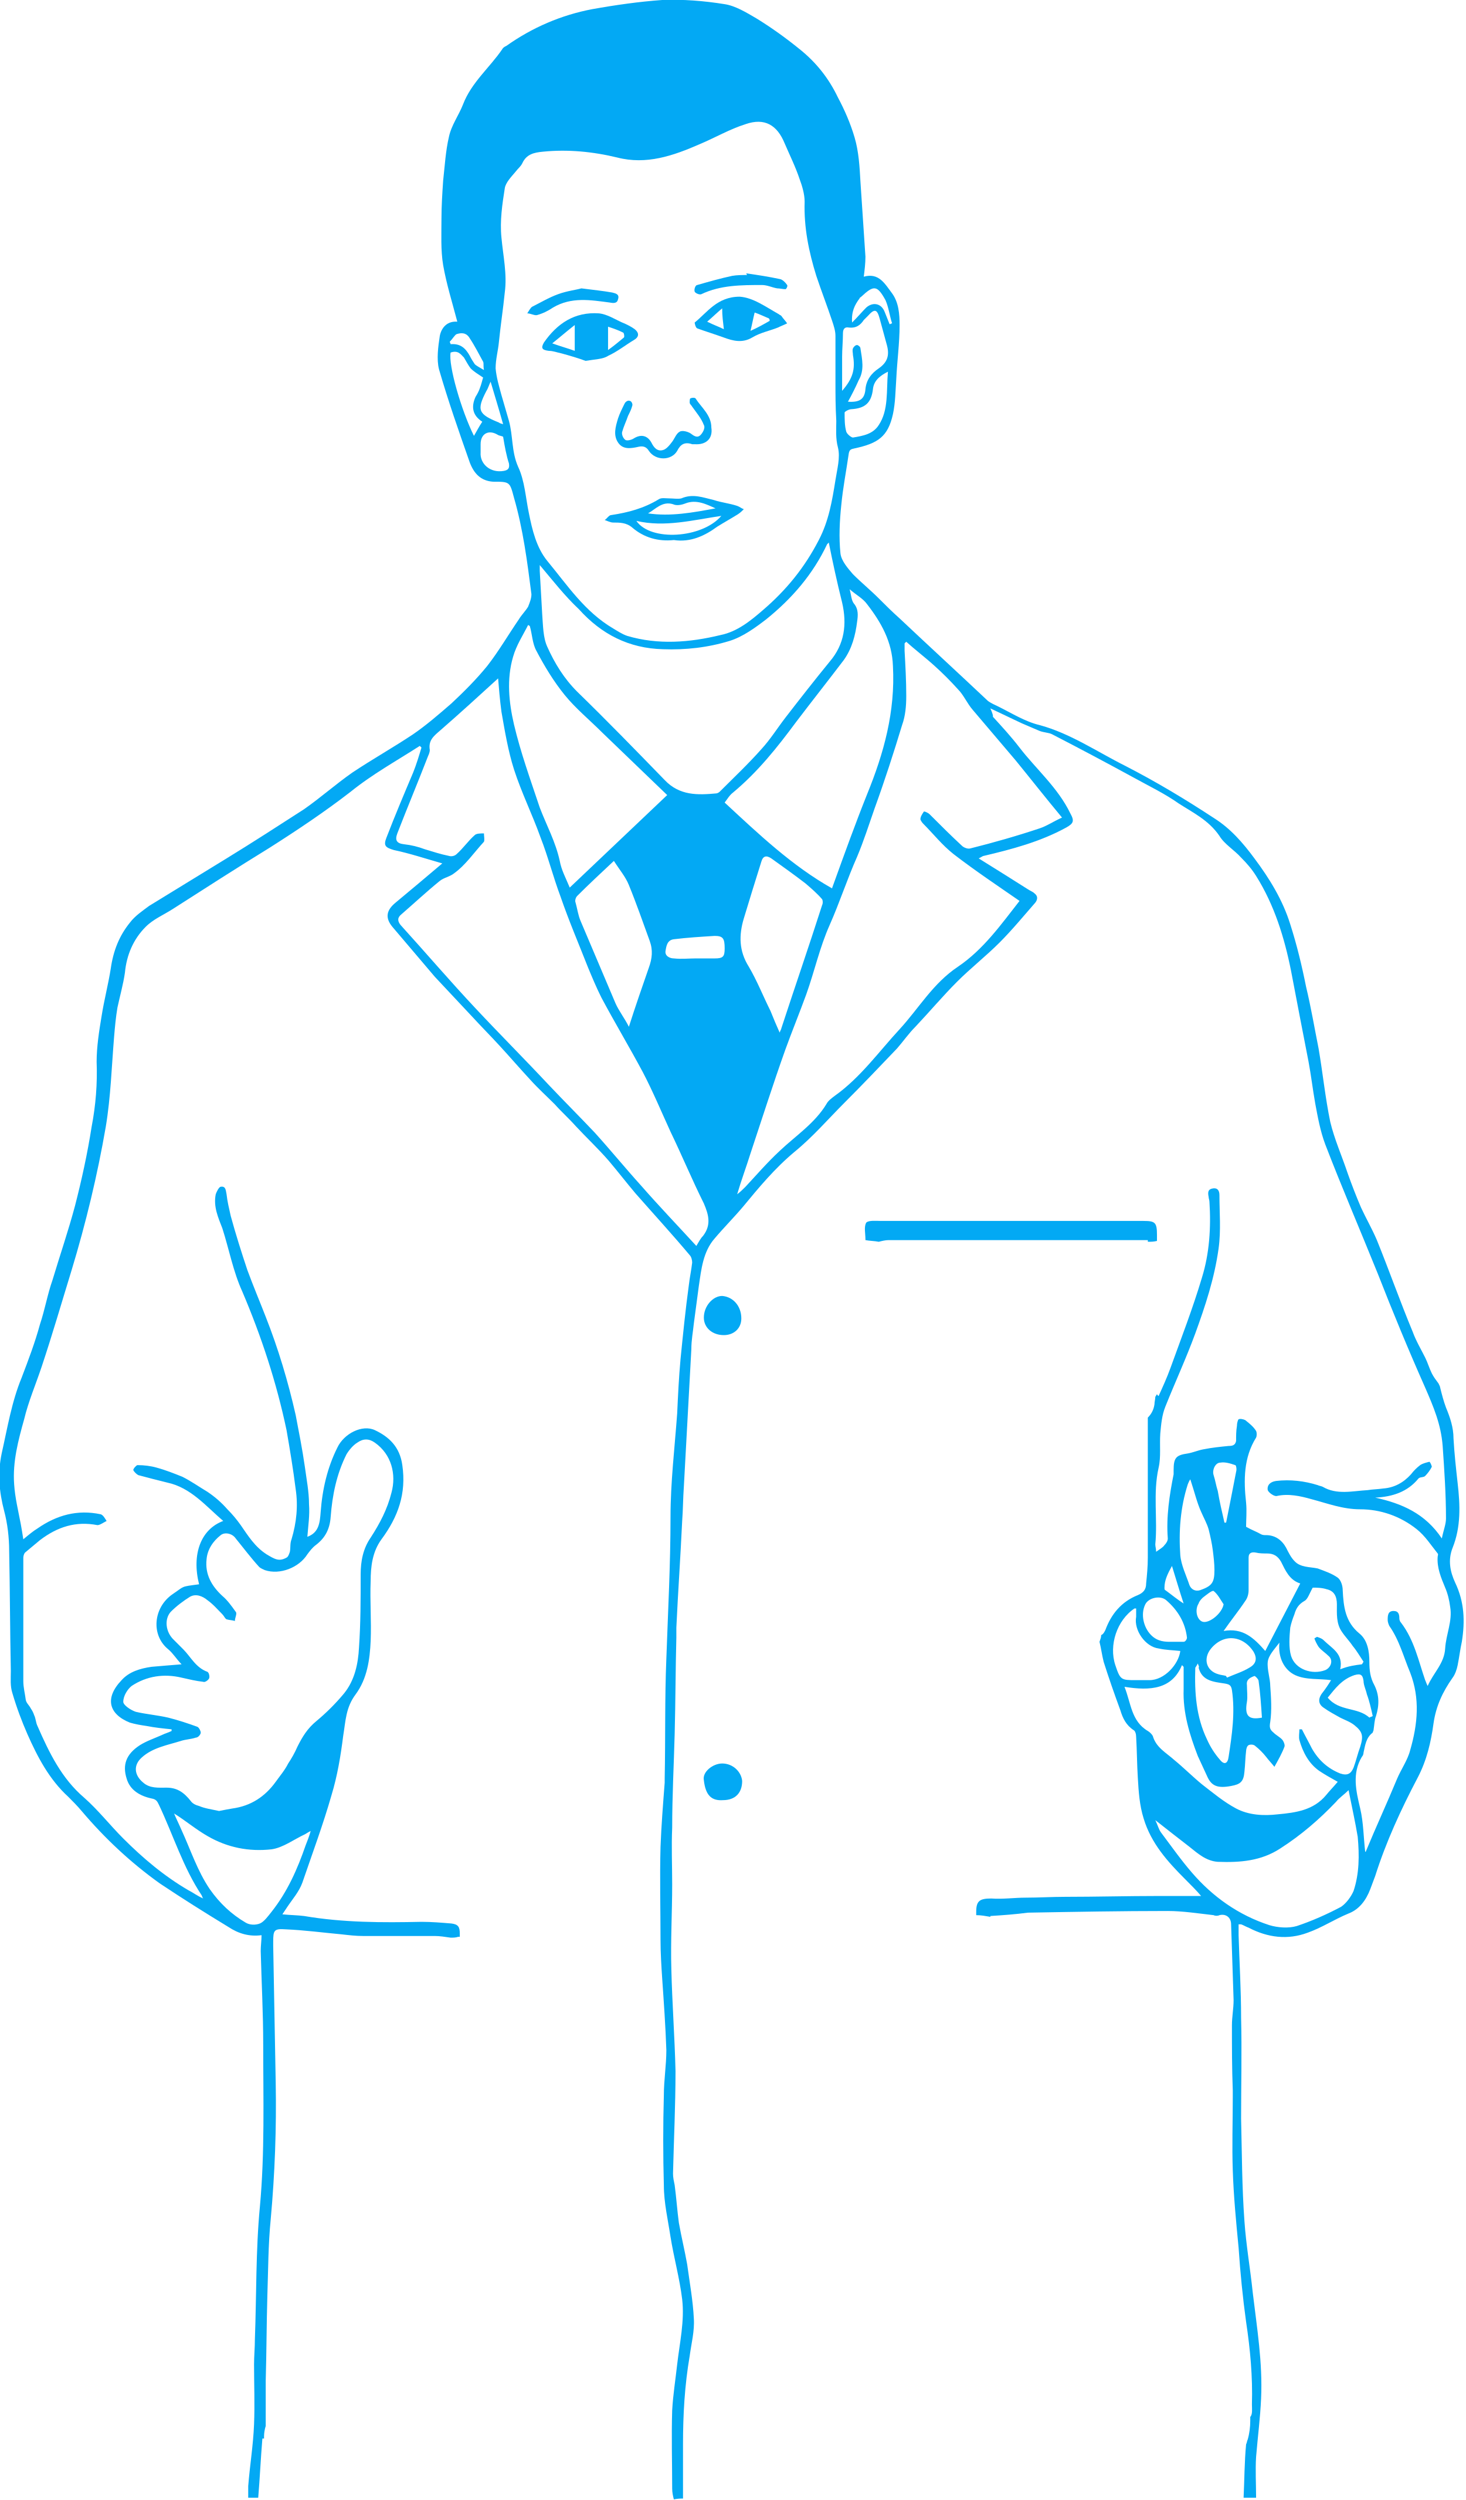 <?xml version="1.0" encoding="utf-8"?>
<!-- Generator: Adobe Illustrator 19.2.1, SVG Export Plug-In . SVG Version: 6.00 Build 0)  -->
<svg version="1.1" id="Layer_1" xmlns="http://www.w3.org/2000/svg" xmlns:xlink="http://www.w3.org/1999/xlink" x="0px" y="0px"
	 viewBox="0 0 176 300" style="enable-background:new 0 0 176 300;" xml:space="preserve">
<style type="text/css">
	.st0{fill:#03A9F4;}
</style>
<g id="pharm-john">
	<path class="st0" d="M137.3,146.5h-31.5c-0.6,0-1.5-0.1-1.8,0.2c-0.3,0.5-0.1,1.3-0.1,2v0.1c0.5,0.1,1.1,0.1,1.6,0.2v0
		c0.4-0.1,0.8-0.2,1.2-0.2h31.1v0.2c0.4,0,0.7,0,1.1-0.1v-0.7C138.9,146.7,138.7,146.5,137.3,146.5z"/>
	<path class="st0" d="M174.7,189.9c-0.6-1.3-0.9-2.7-0.3-4.2c1-2.5,0.9-5.1,0.6-7.7c-0.2-1.8-0.4-3.6-0.5-5.4c0-1.3-0.4-2.5-0.9-3.7
		c-0.3-0.8-0.5-1.6-0.7-2.4c0-0.1-0.1-0.3-0.2-0.5c-0.3-0.4-0.6-0.8-0.8-1.2c-0.3-0.6-0.5-1.3-0.8-1.9c-0.5-1-1.1-2-1.5-3.1
		c-1.5-3.6-2.8-7.3-4.3-11c-0.6-1.4-1.3-2.6-1.9-3.9c-0.6-1.4-1.1-2.7-1.6-4.1c-0.7-2.1-1.6-4.1-2.1-6.2c-0.6-2.9-0.9-5.9-1.4-8.8
		c-0.5-2.5-0.9-4.9-1.5-7.4c-0.5-2.5-1.1-5-1.9-7.5c-0.9-2.9-2.5-5.5-4.3-7.9c-1.4-1.9-2.9-3.6-4.8-4.8c-3.5-2.3-7-4.4-10.7-6.3
		c-3.4-1.7-6.6-3.9-10.3-4.9c-1.7-0.4-3.3-1.4-4.9-2.2c-0.4-0.2-0.9-0.4-1.3-0.7c-3.5-3.3-7.1-6.6-10.6-9.9
		c-0.9-0.8-1.7-1.6-2.5-2.4c-1-1-2.1-1.9-3.1-2.9c-0.6-0.7-1.4-1.6-1.5-2.5c-0.2-1.9-0.1-3.9,0.1-5.8c0.2-2.1,0.6-4.1,0.9-6.2
		c0.1-0.5,0.3-0.5,0.7-0.6c2.8-0.6,4-1.4,4.6-4.1c0.3-1.4,0.3-2.8,0.4-4.2c0.1-2.2,0.4-4.3,0.4-6.5c0-1.3-0.1-2.7-0.9-3.8
		c-0.9-1.2-1.6-2.5-3.4-2c0.1-0.8,0.2-1.6,0.2-2.4l-0.6-9c-0.1-1.8-0.2-3.6-0.7-5.3s-1.2-3.3-2-4.8C99.5,9.4,98,7.5,96,5.9
		c-1.6-1.3-3.4-2.6-5.2-3.7c-1.2-0.7-2.5-1.5-3.8-1.7c-2.5-0.4-5-0.6-7.5-0.5c-2.8,0.2-5.6,0.6-8.4,1.1c-3.7,0.7-7.2,2.2-10.3,4.4
		c-0.2,0.1-0.4,0.2-0.5,0.4c-1.5,2.2-3.7,4-4.7,6.6c-0.5,1.3-1.4,2.5-1.7,3.9c-0.4,1.7-0.5,3.5-0.7,5.3c-0.1,1.5-0.2,3-0.2,4.5
		c0,1.9-0.1,3.8,0.2,5.6c0.4,2.3,1.1,4.5,1.7,6.8c-1.2-0.1-1.9,0.7-2.1,1.7c-0.2,1.3-0.4,2.8-0.1,4c1.1,3.8,2.4,7.5,3.7,11.2
		c0.5,1.3,1.3,2.2,2.8,2.3c2,0,2,0,2.5,1.9c1.1,3.8,1.6,7.7,2.1,11.6c0,0.5-0.2,1-0.4,1.5c-0.3,0.5-0.8,1-1.1,1.5
		c-1.3,1.9-2.4,3.8-3.8,5.6c-1.3,1.6-2.8,3.1-4.3,4.5c-1.5,1.3-3,2.6-4.6,3.7c-2.4,1.6-4.9,3-7.3,4.6c-2,1.4-3.8,3-5.8,4.4
		c-3.1,2-6.2,4-9.3,5.9c-3.1,1.9-6.2,3.8-9.3,5.7c-0.8,0.6-1.7,1.2-2.3,2c-1.3,1.6-2,3.4-2.3,5.5c-0.3,1.9-0.8,3.8-1.1,5.7
		c-0.3,1.8-0.6,3.7-0.6,5.5c0.1,2.6-0.1,5.2-0.6,7.8c-0.5,3.2-1.2,6.4-2,9.5c-0.8,3-1.8,5.9-2.7,8.9c-0.6,1.7-0.9,3.5-1.5,5.3
		c-0.6,2.2-1.4,4.3-2.2,6.4c-1.2,2.9-1.7,6-2.4,9.1c-0.5,2.4-0.3,4.6,0.3,6.9c0.4,1.5,0.6,3.2,0.6,4.8c0.1,4.8,0.1,9.6,0.2,14.4
		c0,0.9-0.1,1.8,0.2,2.7c0.5,1.7,1.1,3.3,1.8,4.9c1.2,2.7,2.6,5.4,4.9,7.5c0.5,0.5,1.1,1.1,1.6,1.7c2.8,3.3,5.9,6.2,9.4,8.7
		c2.7,1.8,5.4,3.5,8.2,5.2c1.2,0.8,2.5,1.2,4,1c0,0.6-0.1,1.3-0.1,1.9c0.1,3.8,0.3,7.5,0.3,11.2c0,6.5,0.2,13-0.4,19.5
		c-0.5,5.2-0.4,10.6-0.6,15.9c0,1-0.1,2-0.1,3c0,2.4,0.1,4.8,0,7.2c-0.1,2.5-0.5,4.9-0.7,7.4v1.4H31c0.2-2.4,0.3-4.7,0.5-7.1
		c0.1,0,0.1,0,0.2,0v-0.3c0-0.4,0.1-0.9,0.2-1.2v-5.4c0.1-3.4,0.1-6.9,0.2-10.3c0.1-3,0.1-6.1,0.4-9.1c0.5-5.5,0.7-10.9,0.6-16.4
		c-0.1-5.5-0.2-10.9-0.3-16.4V233c0-1.4,0.1-1.6,1.5-1.5c2.3,0.1,4.5,0.4,6.7,0.6c0.9,0.1,1.7,0.2,2.6,0.2h8.6
		c0.6,0,1.2,0.1,1.9,0.2c0,0,0,0,0,0c0.3,0,0.6,0,0.9-0.1c0.1,0,0.1,0,0.2,0V232c0-0.8-0.2-1.1-1-1.2c-1.2-0.1-2.4-0.2-3.6-0.2
		c-4.7,0.1-9.4,0.1-14.1-0.7c-0.8-0.1-1.6-0.1-2.6-0.2c0.2-0.3,0.4-0.6,0.6-0.9c0.6-0.9,1.4-1.8,1.8-2.9c1.2-3.5,2.5-7,3.5-10.5
		c0.7-2.3,1.1-4.7,1.4-7.1c0.3-1.8,0.3-3.4,1.5-5c1.4-1.9,1.7-4.2,1.8-6.4c0.1-2.4-0.1-4.8,0-7.2c0-1.7,0.2-3.5,1.3-5
		c2-2.7,3-5.5,2.5-8.9c-0.3-2.2-1.6-3.4-3.3-4.2c-1.5-0.7-3.7,0.4-4.5,2.1c-1.2,2.4-1.8,5-2,7.7c-0.1,1.3-0.2,2.5-1.6,3
		c0.1-1.3,0.3-2.6,0.2-3.9c0-1.5-0.3-3-0.5-4.5c-0.3-2.1-0.7-4.1-1.1-6.2c-0.9-4-2.1-8-3.6-11.8c-0.7-1.8-1.5-3.7-2.2-5.6
		c-0.7-2.1-1.4-4.3-2-6.5c-0.2-0.9-0.4-1.7-0.5-2.6c-0.1-0.5-0.1-1-0.7-0.9c-0.2,0-0.5,0.6-0.6,0.9c-0.3,1.5,0.3,2.8,0.8,4.1
		c0.8,2.5,1.3,5.2,2.4,7.6c2.3,5.4,4.1,10.9,5.3,16.6c0.4,2.3,0.8,4.7,1.1,7.1c0.3,2,0.1,4-0.5,6c-0.2,0.5-0.1,1-0.2,1.5
		c-0.1,0.3-0.2,0.6-0.4,0.7c-0.9,0.5-1.4,0.2-2.4-0.4c-1.4-0.9-2.2-2.2-3.1-3.5c-0.5-0.7-1-1.3-1.6-1.9c-0.7-0.8-1.5-1.5-2.4-2.1
		c-1-0.6-2-1.3-3-1.8c-1-0.4-2-0.8-3.1-1.1c-0.7-0.2-1.5-0.3-2.3-0.3c-0.1,0-0.5,0.4-0.5,0.6c0.1,0.2,0.4,0.5,0.6,0.6
		c1.1,0.3,2.3,0.6,3.5,0.9c2.8,0.6,4.6,2.8,6.7,4.6c-2.7,1-3.8,4-2.9,7.6c-2.3,0.3-1.7,0.2-3.2,1.2c-2.3,1.6-2.6,4.9-0.5,6.6
		c0.6,0.5,1,1.2,1.6,1.8c-1.3,0.1-2.4,0.2-3.6,0.3c-1.4,0.2-2.7,0.6-3.6,1.6c-2.1,2.2-1.5,4.1,1,5.1c0.7,0.2,1.3,0.3,2,0.4
		c1,0.2,2,0.3,3,0.4c0,0,0,0.1,0,0.2c-0.4,0.2-0.8,0.3-1.2,0.5c-0.9,0.4-1.8,0.7-2.6,1.2c-1.7,1.1-2.1,2.4-1.6,4
		c0.4,1.4,1.6,2.1,3,2.4c0.6,0.1,0.7,0.4,0.9,0.8c1.7,3.6,2.9,7.5,5.1,10.8c0.1,0.2,0.1,0.3,0.2,0.4c-0.7-0.3-1.2-0.7-1.8-1
		c-2.9-1.7-5.4-3.8-7.8-6.2c-1.6-1.6-3-3.4-4.7-4.9c-2.7-2.3-4.2-5.4-5.6-8.6c-0.2-0.4-0.2-0.9-0.4-1.3c-0.1-0.3-0.2-0.5-0.4-0.8
		c-0.2-0.4-0.5-0.6-0.6-1c-0.1-0.8-0.3-1.5-0.3-2.3v-14.8c0-0.2,0.1-0.5,0.2-0.6c0.6-0.5,1.2-1,1.8-1.5c2.1-1.6,4.3-2.3,6.9-1.8
		c0.3,0,0.7-0.3,1.1-0.5c-0.2-0.3-0.4-0.7-0.7-0.8c-2.8-0.6-5.3,0.1-7.6,1.7c-0.5,0.3-1.1,0.8-1.7,1.3c-0.1-0.7-0.2-1.2-0.3-1.8
		c-0.3-1.6-0.7-3.2-0.8-4.8c-0.2-2.7,0.5-5.3,1.2-7.8c0.5-2.1,1.4-4.2,2.1-6.3c1.3-3.9,2.4-7.7,3.6-11.6c1.7-5.6,3.1-11.4,4.1-17.2
		c0.6-3.6,0.7-7.2,1-10.8c0.1-1.2,0.2-2.3,0.4-3.5c0.3-1.4,0.7-2.8,0.9-4.2c0.2-2.1,1-4,2.5-5.5c0.9-0.9,2.1-1.4,3.2-2.1
		c3.9-2.5,7.8-5,11.7-7.4c3.3-2.1,6.6-4.3,9.7-6.7c2.6-2.1,5.5-3.7,8.3-5.5c0.1,0.1,0.1,0.1,0.2,0.2c-0.3,1-0.6,2-1,3
		c-1.1,2.6-2.2,5.2-3.2,7.8c-0.4,1-0.1,1.2,0.9,1.5c1.9,0.4,3.7,1,5.8,1.6c-2,1.7-3.8,3.2-5.6,4.7c-1.1,0.9-1.3,1.8-0.4,2.9
		c1.7,2,3.4,4,5.1,6c1.5,1.6,3,3.2,4.5,4.8c1.1,1.2,2.2,2.3,3.3,3.5c1.2,1.3,2.4,2.7,3.7,4.1c0.9,1,1.9,1.9,2.9,2.9
		c0.8,0.9,1.7,1.7,2.5,2.6c1.3,1.4,2.7,2.7,4,4.2c1.1,1.3,2.1,2.6,3.2,3.9c2.2,2.5,4.4,4.9,6.5,7.4c0.2,0.2,0.3,0.6,0.3,0.9
		c-0.1,0.9-0.3,1.8-0.4,2.7c-0.4,2.9-0.7,5.9-1,8.9c-0.2,2.2-0.3,4.3-0.4,6.5c-0.3,4.1-0.8,8.3-0.8,12.4c0,5.7-0.3,11.3-0.5,17
		c-0.2,4.8-0.1,9.6-0.2,14.4v0.5c-0.2,2.6-0.4,5.1-0.5,7.7c-0.1,3.7,0,7.5,0,11.2c0,1.5,0.1,3.1,0.2,4.6c0.2,2.9,0.4,5.7,0.5,8.6
		c0,1.8-0.3,3.6-0.3,5.4c-0.1,3.6-0.1,7.2,0,10.8c0,2.1,0.5,4.2,0.8,6.2c0.4,2.5,1.1,5,1.4,7.5c0.3,2.6-0.3,5.2-0.6,7.8
		c-0.2,1.8-0.5,3.7-0.6,5.5c-0.1,3.1,0,6.3,0,9.4c0,0.5,0.1,0.9,0.2,1.3c0.5-0.1,0.8-0.1,1.1-0.1v-6.5c0-3.6,0.2-7.1,0.8-10.6
		c0.2-1.5,0.6-3,0.5-4.5c-0.1-2.1-0.5-4.3-0.8-6.5c-0.3-1.7-0.7-3.3-1-5c-0.2-1.5-0.3-3-0.5-4.5c-0.1-0.5-0.2-0.9-0.2-1.4
		c0.1-4.1,0.3-8.2,0.3-12.3c-0.1-4.1-0.4-8.1-0.5-12.2c-0.1-3.4,0.1-6.8,0.1-10.2c0-2.3-0.1-4.5,0-6.8c0-3.8,0.2-7.5,0.3-11.3
		c0.1-3.8,0.1-7.7,0.2-11.5v-1.2c0.2-4.3,0.5-8.5,0.7-12.8c0.1-1.3,0.1-2.7,0.2-4.1c0.3-5.5,0.6-11,0.9-16.5c0-1.1,0.2-2.1,0.3-3.1
		l0.6-4.5c0.3-2,0.5-4.1,1.9-5.7c1.1-1.3,2.3-2.5,3.4-3.8c1.9-2.3,3.8-4.6,6.2-6.6c2.2-1.8,4-3.9,6-5.9c2.1-2.1,4.2-4.3,6.3-6.5
		c0.7-0.8,1.4-1.8,2.2-2.6c1.7-1.8,3.3-3.7,5-5.4c1.6-1.6,3.5-3.1,5.1-4.7c1.5-1.5,2.9-3.2,4.3-4.8c0.3-0.4,0.3-0.8-0.1-1.1
		c-0.2-0.2-0.5-0.3-0.8-0.5c-1.9-1.2-3.8-2.4-5.9-3.7c0.4-0.2,0.5-0.3,0.6-0.3c3.4-0.8,6.8-1.7,9.9-3.4c0.9-0.5,1-0.8,0.5-1.7
		c-1.5-3.1-4.1-5.3-6.1-7.9c-1-1.3-2.1-2.5-3.2-3.7c0,0,0.1-0.1-0.3-1c1.3,0.6,2.5,1.2,3.8,1.8c0.7,0.3,1.4,0.6,2.1,0.9
		c0.5,0.2,1.1,0.2,1.5,0.4c3.3,1.7,6.5,3.4,9.8,5.2c1.8,1,3.7,1.9,5.4,3.1c1.7,1.1,3.6,2,4.9,3.9c0.6,1,1.8,1.7,2.6,2.6
		c0.7,0.7,1.3,1.4,1.8,2.2c2.2,3.5,3.4,7.4,4.2,11.4c0.7,3.7,1.4,7.3,2.1,10.9c0.3,1.6,0.5,3.3,0.8,5c0.3,1.6,0.6,3.3,1.2,4.9
		c2,5.2,4.2,10.3,6.3,15.5c1.8,4.6,3.7,9.2,5.7,13.7c1,2.3,1.9,4.4,2.1,7c0.2,2.9,0.4,5.8,0.4,8.7c0,0.7-0.3,1.4-0.5,2.4
		c-2-3-4.8-4.2-8-4.9c2.1-0.1,3.9-0.7,5.2-2.3c0.2-0.2,0.6-0.1,0.8-0.3c0.3-0.3,0.6-0.7,0.8-1.1c0-0.1-0.2-0.6-0.3-0.6
		c-0.4,0.1-0.8,0.2-1.1,0.4c-0.4,0.3-0.8,0.7-1.1,1.1c-0.9,1-2,1.6-3.3,1.7c-0.7,0.1-1.3,0.1-1.9,0.2c-1.8,0.1-3.7,0.6-5.4-0.4
		c-0.2-0.1-0.4-0.1-0.6-0.2c-1.6-0.5-3.3-0.7-5-0.5c-0.7,0.1-1.1,0.5-1,1.1c0.1,0.3,0.8,0.8,1.1,0.7c1.4-0.3,2.8,0,4.2,0.4
		c1.9,0.5,3.7,1.2,5.8,1.2c2.4,0,4.8,0.8,6.8,2.4c1,0.8,1.7,1.9,2.5,2.9c0.1,0.1,0,0.3,0,0.4c-0.1,1.3,0.4,2.5,0.9,3.7
		c0.3,0.7,0.5,1.5,0.6,2.3c0.3,1.7-0.5,3.3-0.6,5c-0.1,1.8-1.4,2.9-2.1,4.5c-0.2-0.4-0.2-0.5-0.3-0.7c-0.8-2.3-1.3-4.8-2.9-6.9
		c-0.1-0.1-0.2-0.3-0.2-0.5c0-0.5-0.1-0.9-0.7-0.9c-0.7,0-0.7,0.6-0.7,1.1c0,0.2,0.1,0.5,0.2,0.7c1.2,1.7,1.7,3.7,2.5,5.6
		c1.2,3.1,0.9,6.2,0,9.3c-0.3,1.2-1.1,2.3-1.6,3.5c-1.2,2.9-2.5,5.7-3.7,8.6c0,0.1-0.1,0.1-0.1,0.1c-0.2-1.7-0.2-3.5-0.6-5.2
		c-0.5-2.1-1-4.2,0.2-6.2c0.1-0.1,0.2-0.3,0.2-0.5c0.2-0.9,0.3-1.8,1.1-2.4c0-0.1,0.1-0.2,0.1-0.3c0.1-0.6,0.1-1.2,0.3-1.7
		c0.4-1.3,0.4-2.5-0.2-3.7c-0.5-0.9-0.6-1.8-0.6-2.8c0-1.2-0.2-2.6-1.2-3.4c-1.7-1.4-1.9-3.2-2-5.2c0-0.5-0.2-1.2-0.6-1.5
		c-0.7-0.5-1.6-0.8-2.4-1.1c-0.9-0.2-2.1-0.1-2.8-0.9c-0.4-0.4-0.7-1-1-1.6c-0.5-0.9-1.3-1.5-2.4-1.5c-0.2,0-0.4,0-0.6-0.1
		c-0.5-0.3-1.1-0.5-1.8-0.9c0-0.8,0.1-1.9,0-2.9c-0.3-2.7-0.3-5.4,1.2-7.8c0.1-0.2,0.1-0.6,0-0.8c-0.3-0.5-0.8-0.9-1.3-1.3
		c-0.2-0.1-0.6-0.2-0.8-0.1c-0.1,0.1-0.2,0.5-0.2,0.8c-0.1,0.6-0.1,1.2-0.1,1.8c-0.1,0.5-0.4,0.6-0.9,0.6c-1,0.1-2,0.2-3,0.4
		c-0.6,0.1-1.3,0.4-1.9,0.5c-1.4,0.2-1.7,0.5-1.7,2v0.5c-0.5,2.5-0.9,5.1-0.7,7.7c0,0.3-0.2,0.6-0.4,0.8c-0.2,0.3-0.6,0.5-1,0.8
		c0-0.4-0.1-0.6-0.1-0.9c0.3-3-0.3-6.1,0.4-9.2c0.3-1.3,0.1-2.7,0.2-4.1c0.1-1.1,0.2-2.2,0.6-3.2c1.2-3,2.5-5.8,3.6-8.8
		c1.2-3.3,2.3-6.6,2.8-10.2c0.3-2.2,0.1-4.3,0.1-6.4c0-0.5-0.2-0.9-0.8-0.8c-0.6,0.1-0.6,0.5-0.5,1c0,0.2,0.1,0.4,0.1,0.6
		c0.2,3.1,0,6.2-0.9,9.1c-1.1,3.7-2.5,7.3-3.8,10.9c-0.4,1.1-0.9,2.2-1.4,3.3c-0.1,0-0.1-0.1-0.2-0.2c-0.1,0.1-0.1,0.2-0.2,0.3
		c0,0.3-0.1,0.6-0.1,0.9c-0.1,0.7-0.4,1.2-0.8,1.6v16.8c0,1.1-0.1,2.1-0.2,3.1c0,0.7-0.3,1.1-1,1.4c-2,0.8-3.2,2.3-3.9,4.2
		c-0.2,0.4-0.3,0.5-0.5,0.6c0,0.3-0.1,0.5-0.2,0.8c0.2,0.8,0.3,1.6,0.5,2.4c0.6,1.9,1.3,3.9,2,5.8c0.3,1,0.7,1.8,1.6,2.4
		c0.2,0.1,0.3,0.5,0.3,0.8c0.1,1.7,0.1,3.3,0.2,4.9c0.1,1.7,0.2,3.3,0.7,4.9c0.9,3,2.9,5.2,5,7.3c0.7,0.7,1.4,1.4,1.9,2h-5.2
		c-3.7,0-7.4,0.1-11.1,0.1c-1.6,0-3.2,0.1-4.8,0.1c-1.3,0-2.7,0.2-4.1,0.1c-1.4,0-1.8,0.3-1.8,1.6c0,0.1,0,0.2,0,0.4
		c0.6,0,1.1,0.1,1.7,0.2v-0.1c1.6-0.1,3-0.2,4.5-0.4c5.6-0.1,11.2-0.2,16.8-0.2c1.8,0,3.7,0.3,5.5,0.5c0.2,0.1,0.5,0.1,0.7,0
		c0.8-0.2,1.4,0.3,1.4,1.1c0.1,3,0.2,6.1,0.3,9.1c0,1-0.2,2-0.2,3c0,2.6,0,5.2,0.1,7.8v0.9c0,2.9-0.1,5.8,0,8.7
		c0.1,3.1,0.4,6.2,0.7,9.3c0.2,3,0.5,6,0.9,8.9c0.5,3.3,0.8,6.6,0.7,9.9c0,0.5,0.1,1.2-0.2,1.5c0,0,0,0,0,0v0.4c0,0,0,0,0,0.1
		c0,0.7-0.1,1.5-0.3,2.2c-0.1,0.2-0.1,0.4-0.2,0.6c-0.2,2.1-0.2,4.3-0.3,6.4h1.5c0-1.7-0.1-3.3,0-4.9c0.2-2.4,0.5-4.7,0.6-7
		c0.2-4.3-0.5-8.5-1-12.7c-0.3-2.9-0.8-5.7-1-8.6c-0.3-4.1-0.3-8.2-0.4-12.3c0-4,0.1-8.1,0-12.1c0-3.3-0.2-6.6-0.3-9.9v-1.3
		c0.2,0,0.3,0,0.3,0c0.3,0.1,0.6,0.3,0.9,0.4c2.3,1.2,4.7,1.5,7.1,0.6c1.7-0.6,3.2-1.6,4.9-2.3c1.3-0.5,2.1-1.6,2.6-2.9
		c0.2-0.5,0.4-1.1,0.6-1.6c1.3-4.1,3.1-8,5.1-11.8c1.1-2.1,1.6-4.3,1.9-6.5c0.3-2.1,1.1-3.8,2.3-5.5c0.3-0.4,0.5-1,0.6-1.5
		c0.2-1,0.3-1.9,0.5-2.8C175.9,194.5,175.8,192.2,174.7,189.9z M105.5,51c-0.7,1.1-1.9,1.3-3.1,1.5c-0.2,0-0.7-0.4-0.8-0.7
		c-0.2-0.7-0.2-1.5-0.2-2.3c0-0.1,0.5-0.4,0.8-0.4c1.6-0.1,2.4-0.7,2.6-2.4c0.1-1,0.8-1.6,1.8-2.1C106.4,46.9,106.7,49.2,105.5,51z
		 M103.2,35.8c0-0.1,0.1-0.1,0.2-0.2c1.5-1.4,1.9-1.4,2.9,0.4c0.4,0.9,0.5,1.9,0.8,2.8c-0.1,0-0.2,0.1-0.3,0.1
		c-0.2-0.5-0.4-1-0.6-1.5c-0.4-1-1.4-1.2-2.2-0.5c-0.5,0.5-1,1.1-1.7,1.8C102.2,37.4,102.6,36.6,103.2,35.8z M101.1,42.8
		c0-0.9,0.1-1.9,0.1-2.8c0-0.5,0.2-0.8,0.7-0.7c0.9,0.1,1.4-0.3,1.8-0.9c0.2-0.2,0.3-0.3,0.5-0.5c0.8-0.9,1.1-0.8,1.4,0.3
		c0.3,1.1,0.6,2.2,0.9,3.3c0.3,1.2,0,2-1,2.7c-0.9,0.6-1.5,1.4-1.6,2.5c-0.1,1.2-0.7,1.6-2.1,1.5c0.5-0.9,0.9-1.7,1.3-2.6
		c0.7-1.2,0.4-2.5,0.2-3.8c0-0.2-0.3-0.4-0.4-0.4c-0.2,0-0.4,0.2-0.5,0.4c-0.1,0.3,0,0.5,0,0.8c0.3,1.7,0,2.8-1.3,4.3V42.8z
		 M17.2,213.9c-1.1-0.9-1.2-2.1-0.2-3c1.3-1.2,3.1-1.5,4.7-2c0.6-0.2,1.2-0.2,1.8-0.4c0.3,0,0.6-0.4,0.6-0.6c0-0.2-0.2-0.6-0.4-0.7
		c-1.1-0.4-2.3-0.8-3.5-1.1c-1.3-0.3-2.6-0.4-3.9-0.7c-0.6-0.2-1.5-0.8-1.5-1.2c0-0.7,0.5-1.5,1-1.9c1.8-1.2,3.9-1.5,6-1
		c0.9,0.2,1.7,0.4,2.6,0.5c0.2,0.1,0.6-0.2,0.7-0.4c0.1-0.2,0-0.7-0.2-0.8c-1.4-0.5-2-1.8-2.9-2.7c-0.4-0.4-0.8-0.8-1.2-1.2
		c-0.9-0.9-1.1-2.4-0.3-3.3c0.7-0.7,1.5-1.3,2.3-1.8c0.7-0.4,1.5-0.1,2.1,0.4c0.7,0.5,1.2,1.1,1.8,1.7c0.2,0.2,0.3,0.5,0.5,0.6
		c0.3,0.1,0.7,0.1,1,0.2c0-0.4,0.3-0.9,0.1-1.1c-0.5-0.7-1-1.4-1.6-1.9c-1.3-1.2-2.1-2.6-1.9-4.4c0.1-1.2,0.8-2.2,1.7-2.9
		c0.5-0.4,1.4-0.2,1.8,0.4c0.9,1.1,1.8,2.3,2.8,3.4c0.2,0.2,0.5,0.3,0.7,0.4c1.8,0.6,4.1-0.3,5.1-1.9c0.3-0.4,0.6-0.8,1-1.1
		c1.2-0.9,1.7-2,1.8-3.4c0.2-2.6,0.7-5.1,1.9-7.5c0.3-0.5,0.8-1.1,1.3-1.4c0.7-0.5,1.4-0.5,2.1,0c2,1.4,2.6,3.8,2,6
		c-0.5,2-1.4,3.7-2.5,5.4c-0.9,1.3-1.2,2.8-1.2,4.4c0,3,0,5.9-0.2,8.8c-0.1,1.9-0.5,3.9-1.8,5.5c-1,1.2-2.1,2.3-3.3,3.3
		c-1.1,0.9-1.7,1.9-2.3,3.1c-0.3,0.7-0.7,1.4-1.1,2c-0.4,0.8-1,1.5-1.5,2.2c-1.3,1.8-3,2.9-5.2,3.2c-0.6,0.1-1.1,0.2-1.6,0.3
		c-0.9-0.2-1.7-0.3-2.4-0.6c-0.4-0.1-0.8-0.3-1-0.6c-0.8-1-1.6-1.6-2.9-1.6C19,214.5,18,214.6,17.2,213.9z M21.8,219.6
		c-0.3-0.7-0.7-1.5-0.9-2c1.3,0.8,2.6,1.9,4,2.7c2.4,1.4,5,1.9,7.7,1.6c1.4-0.2,2.7-1.2,4-1.8c0.2-0.1,0.3-0.2,0.7-0.4
		c-0.2,0.7-0.4,1.2-0.6,1.7c-1,2.9-2.2,5.6-4.1,8c-0.4,0.5-0.9,1.2-1.4,1.4c-0.5,0.2-1.2,0.2-1.7-0.1c-1.7-1-3.1-2.3-4.3-4
		C23.7,224.5,22.9,222,21.8,219.6z M101.1,72.3c0.6,2.6,0.3,5-1.5,7.1c-1.8,2.2-3.6,4.5-5.3,6.7c-1,1.3-1.8,2.6-2.9,3.8
		c-1.6,1.8-3.3,3.4-5,5.1c-0.1,0.1-0.3,0.2-0.4,0.2c-2.2,0.2-4.4,0.3-6.2-1.6C76.3,90,72.9,86.5,69.3,83c-1.6-1.6-2.7-3.4-3.6-5.4
		c-0.5-1.1-0.5-2.5-0.6-3.8c-0.1-1.8-0.2-3.5-0.3-5.3v-0.7c1.6,1.9,3,3.7,4.7,5.3c2.7,3,6,4.7,10.1,4.8c2.7,0.1,5.4-0.2,8-1
		c1.6-0.5,3.1-1.6,4.4-2.6c3.1-2.5,5.6-5.4,7.3-9c0,0,0.1-0.1,0.2-0.2C100,67.6,100.5,69.9,101.1,72.3z M58.9,45.8
		c0.5,1.7,1,3.3,1.5,5.1c-0.3-0.1-0.4-0.1-0.5-0.2c-2.5-1-2.7-1.5-1.5-3.8C58.6,46.6,58.7,46.2,58.9,45.8z M54.8,40.1
		c0.6-0.2,1.2-0.2,1.6,0.5c0.6,0.9,1.1,1.9,1.6,2.8c0.1,0.2,0,0.5,0.1,1c-0.5-0.3-0.9-0.5-1.1-0.7c-0.2-0.3-0.4-0.6-0.6-1
		c-0.5-0.9-1.1-1.5-2.3-1.4c0-0.1-0.1-0.2-0.1-0.3C54.3,40.7,54.6,40.2,54.8,40.1z M56.9,52.3c-1.5-3-3.1-8.5-2.8-10
		c0.9-0.3,1.2,0.2,1.6,0.6c0.3,0.5,0.5,0.9,0.8,1.3c0.4,0.4,0.9,0.7,1.5,1.1c-0.1,0.3-0.2,0.8-0.4,1.3c-0.1,0.3-0.3,0.7-0.5,1
		c-0.6,1.3-0.3,2.3,0.8,3C57.5,51.2,57.2,51.8,56.9,52.3z M60.5,56.5c-1.7,0.3-2.9-0.9-2.8-2.2v-1c0-1.3,1-1.8,2.1-1.1
		c0.2,0.1,0.4,0.1,0.6,0.2c0.2,1.2,0.4,2.3,0.7,3.2C61.2,56.2,61,56.4,60.5,56.5z M63.5,61.6c-0.4-1.9-0.5-3.9-1.3-5.6
		c-0.8-1.8-0.6-3.7-1.1-5.5c-0.3-1-0.6-2.1-0.9-3.1c-0.3-1.1-0.6-2.1-0.7-3.2c0-1.1,0.3-2.1,0.4-3.2c0.2-2,0.5-3.9,0.7-5.9
		c0.3-2.2-0.2-4.4-0.4-6.6c-0.2-2,0.1-4,0.4-5.9c0.1-0.7,0.8-1.4,1.3-2c0.3-0.4,0.6-0.6,0.8-1c0.5-1.1,1.4-1.3,2.5-1.4
		c3-0.3,6,0,8.9,0.7c3.5,0.9,6.7-0.2,9.9-1.6c1.9-0.8,3.6-1.8,5.5-2.4c2.3-0.8,3.8,0.1,4.7,2.3c0.6,1.4,1.3,2.8,1.8,4.3
		c0.3,0.8,0.6,1.8,0.6,2.7c-0.1,3.1,0.5,6,1.4,8.9c0.6,1.8,1.3,3.6,1.9,5.4c0.2,0.6,0.4,1.2,0.4,1.8v5.5c0,1.5,0,3,0.1,4.7
		c0,1-0.1,2.1,0.2,3.2c0.3,1.2-0.1,2.6-0.3,3.9c-0.4,2.5-0.8,4.9-2,7.2c-1.7,3.3-3.9,6-6.7,8.4c-1.5,1.3-3.1,2.6-5.1,3
		c-3.7,0.9-7.5,1.2-11.2,0.1c-0.6-0.2-1.2-0.6-1.7-0.9c-3.4-2-5.5-5.2-7.9-8.1C64.4,65.7,63.9,63.6,63.5,61.6z M61.6,78.8
		c0.4-1.4,1.2-2.6,1.8-3.8c0.1,0,0.1,0.1,0.2,0.1c0.3,1,0.3,2.1,0.8,3c1,1.9,2.1,3.7,3.4,5.3c1.3,1.6,3,3,4.5,4.5
		c2.6,2.5,5.2,5,7.8,7.5c-4,3.8-7.8,7.4-11.7,11.1c-0.5-1.2-1-2.1-1.2-3.2c-0.5-2.3-1.6-4.3-2.4-6.4c-1.1-3.3-2.3-6.6-3.1-10
		C61.1,84.3,60.8,81.5,61.6,78.8z M77.9,116.1c-0.8,2.3-1.6,4.6-2.4,7.1c-0.5-1-1.2-1.9-1.6-2.8c-1.4-3.3-2.8-6.6-4.2-9.9
		c-0.3-0.7-0.4-1.5-0.6-2.2c-0.1-0.2,0-0.6,0.2-0.8c1.4-1.4,2.8-2.7,4.4-4.2c0.7,1.1,1.4,1.9,1.8,2.9c0.9,2.2,1.7,4.5,2.5,6.7
		C78.4,114,78.3,115,77.9,116.1z M84.4,148.3c-0.3,0.3-0.5,0.7-0.8,1.2c-2.2-2.4-4.5-4.8-6.6-7.2c-1.9-2.1-3.7-4.3-5.6-6.4
		c-1.8-1.9-3.7-3.8-5.5-5.7c-2.9-3.1-5.9-6.1-8.8-9.2c-3.1-3.3-6-6.7-9-10c-0.4-0.5-0.4-0.9,0.1-1.3c1.5-1.3,3-2.7,4.6-4
		c0.5-0.4,1.2-0.5,1.7-0.9c1.4-1,2.4-2.5,3.6-3.8c0.1-0.2,0-0.7,0-1c-0.4,0-0.9,0-1.1,0.2c-0.8,0.7-1.4,1.6-2.2,2.3
		c-0.2,0.2-0.6,0.3-0.9,0.2c-1-0.2-1.9-0.5-2.9-0.8c-0.8-0.3-1.6-0.5-2.5-0.6c-0.9-0.1-1.1-0.5-0.8-1.3c1.2-3.1,2.5-6.2,3.7-9.3
		c0.1-0.2,0.2-0.5,0.2-0.7c-0.2-1.2,0.5-1.7,1.3-2.4c2.3-2,4.6-4.1,6.9-6.2c0.1,1.2,0.2,2.5,0.4,4c0.4,2.3,0.8,4.7,1.5,6.9
		c0.9,2.8,2.2,5.4,3.2,8.2c0.9,2.3,1.5,4.7,2.4,7.1c1,2.9,2.2,5.7,3.3,8.5c0.5,1.2,1,2.4,1.6,3.6c1.6,3,3.4,6,5,9
		c1.2,2.3,2.2,4.7,3.3,7.1c1.4,2.9,2.6,5.8,4,8.6C85.1,145.8,85.4,147,84.4,148.3z M85.8,115h-2.3c-0.8,0-1.7,0.1-2.6,0
		c-0.5,0-1.1-0.3-1-0.9c0.1-0.6,0.2-1.3,1-1.4c1.6-0.2,3.3-0.3,4.9-0.4c1,0,1.2,0.3,1.2,1.5C87,114.8,86.8,115,85.8,115z M88,95.1
		c3-2.5,5.3-5.4,7.6-8.5c1.9-2.5,3.8-4.9,5.7-7.4c1-1.4,1.4-3,1.6-4.6c0.1-0.7,0.2-1.5-0.4-2.2c-0.3-0.4-0.3-1-0.5-1.7
		c0.8,0.7,1.6,1.1,2.1,1.8c1.7,2.2,3,4.5,3.1,7.4c0.3,5.5-1.1,10.5-3.1,15.4c-1.4,3.5-2.7,7.1-4,10.7c-0.1,0.3-0.2,0.5-0.2,0.6
		c-4.8-2.7-8.8-6.5-12.9-10.3C87.3,95.9,87.6,95.4,88,95.1z M98.7,108.6c-1.6,5-3.3,9.9-4.9,14.8c0,0.1-0.1,0.2-0.2,0.5
		c-0.4-0.9-0.7-1.6-1.1-2.6c-0.9-1.8-1.6-3.6-2.6-5.3c-1.2-1.9-1.2-3.8-0.6-5.8c0.7-2.3,1.4-4.6,2.1-6.8c0.2-0.7,0.6-0.8,1.2-0.4
		c1.4,1,2.8,2,4.1,3c0.7,0.6,1.4,1.2,2,1.9C98.8,108.1,98.8,108.4,98.7,108.6z M121.9,91.2c1.8,2.2,3.6,4.5,5.6,6.9
		c-1.1,0.5-1.8,1-2.7,1.3c-2.7,0.9-5.5,1.7-8.3,2.4c-0.3,0.1-0.8-0.1-1-0.3c-1.3-1.2-2.6-2.5-3.9-3.8c-0.2-0.2-0.7-0.4-0.7-0.3
		c-0.2,0.3-0.4,0.6-0.4,0.9c0,0.1,0.2,0.4,0.3,0.5c1.3,1.3,2.3,2.6,3.7,3.7c2.6,2,5.3,3.8,7.9,5.6c-2.2,2.8-4.3,5.8-7.4,7.9
		c-3,2-4.7,5-7,7.5c-2.5,2.7-4.7,5.8-7.8,8c-0.4,0.3-0.8,0.6-1,1c-1.4,2.3-3.7,3.8-5.6,5.6c-1.5,1.4-2.8,2.9-4.1,4.3
		c-0.3,0.3-0.6,0.6-1,0.9c0.5-1.7,1.1-3.3,1.6-4.9c1.4-4.2,2.7-8.3,4.2-12.5c0.8-2.2,1.7-4.4,2.5-6.6c1-2.8,1.6-5.6,2.8-8.3
		c1.2-2.7,2.1-5.5,3.3-8.2c0.8-1.9,1.4-3.8,2.1-5.8c1.2-3.3,2.3-6.7,3.3-10c0.4-1.1,0.5-2.3,0.5-3.5c0-1.8-0.1-3.6-0.2-5.4v-0.9
		c0.1-0.1,0.1-0.1,0.2-0.2c1.1,1,2.3,1.9,3.4,2.9c1,0.9,1.9,1.8,2.8,2.8c0.7,0.7,1.1,1.7,1.8,2.5L121.9,91.2z M164.8,205.9
		c-0.1,0.1-0.3,0.1-0.4,0.2c-1.4-1.3-3.6-0.7-5-2.4c0.9-1.1,1.7-2.2,3.2-2.7c0.7-0.2,1-0.1,1.1,0.7c0,0.5,0.3,1.1,0.4,1.6
		C164.4,204.1,164.6,205,164.8,205.9z M156.6,192.1c0.4-0.2,0.6-0.9,1-1.6c0.4,0,1.1,0,1.7,0.2c0.9,0.2,1.2,0.9,1.2,1.8
		c0,1.1-0.1,2.3,0.6,3.3c0.4,0.6,0.9,1.1,1.3,1.7c0.5,0.6,0.9,1.3,1.3,1.9c-0.1,0.1-0.1,0.2-0.2,0.3c-0.8,0.1-1.6,0.2-2.6,0.6
		c0.4-1.9-1-2.5-2-3.5c-0.2-0.2-0.5-0.3-0.8-0.4c-0.1,0.1-0.2,0.1-0.3,0.2c0.1,0.3,0.3,0.7,0.5,1c0.3,0.4,0.8,0.7,1.2,1.1
		c0.6,0.5,0.3,1.4-0.4,1.7c-1.6,0.6-3.6-0.1-4.1-1.7c-0.3-1-0.2-2.3-0.1-3.4c0.1-0.5,0.3-1.1,0.5-1.6
		C155.6,193,155.9,192.5,156.6,192.1z M149.5,192.1c0.3-0.4,0.4-0.9,0.4-1.3v-3.9c0-0.6,0.4-0.7,0.9-0.6c0.4,0.1,0.9,0.1,1.3,0.1
		c0.8,0,1.3,0.3,1.7,1c0.5,1,1,2.2,2.3,2.6c-1.4,2.7-2.8,5.4-4.2,8.1c-1.4-1.6-2.7-2.8-5-2.4C147.8,194.4,148.7,193.3,149.5,192.1z
		 M143.8,199.6c0.1,0.3,0.2,0.4,0.1,0.5c0.4,1.6,1.8,1.7,3.1,1.9c0.6,0.1,0.8,0.2,0.9,0.8c0.4,2.7,0,5.4-0.4,8c-0.1,0.8-0.5,1-1,0.4
		c-0.7-0.8-1.2-1.6-1.6-2.5c-1.3-2.7-1.5-5.6-1.4-8.6C143.5,200.1,143.6,200,143.8,199.6z M143.9,192.4c0.1-0.3,0.3-0.5,0.5-0.7
		c0.4-0.3,1.1-0.9,1.3-0.8c0.5,0.4,0.8,1,1.2,1.6c-0.2,1.1-1.7,2.3-2.5,2.1C143.7,194.4,143.4,193.2,143.9,192.4z M147.3,201.3
		c0-0.1-0.1-0.1-0.1-0.2c-0.3-0.1-0.6-0.1-0.9-0.2c-1.5-0.4-1.9-1.9-0.9-3.1c1.5-1.8,3.8-1.6,5.1,0.4c0.4,0.7,0.4,1.4-0.5,1.9
		C149.2,200.6,148.2,200.9,147.3,201.3z M149.7,204.2c0.1-0.6,0-1.3,0-2c-0.1-0.7,0.4-0.9,0.9-1.1c0.1,0,0.5,0.4,0.5,0.6
		c0.2,1.4,0.3,2.9,0.4,4.4C149.9,206.4,149.4,205.9,149.7,204.2z M146.5,175.5c0.6-0.1,1.2,0.1,1.8,0.3c0.1,0,0.2,0.5,0.1,0.8
		c-0.4,2.1-0.8,4.1-1.2,6.1c-0.1,0-0.1,0-0.2,0c-0.3-1.3-0.6-2.6-0.8-3.8c-0.2-0.6-0.3-1.3-0.5-1.9
		C145.5,176.4,145.9,175.5,146.5,175.5z M142.6,178.1c0.1-0.2,0.1-0.3,0.3-0.6c0.5,1.5,0.8,2.8,1.3,3.9c0.3,0.7,0.7,1.4,0.9,2.1
		c0.2,0.8,0.4,1.7,0.5,2.5c0.1,0.8,0.2,1.6,0.2,2.4c0,1.5-0.3,1.9-1.7,2.4c-0.6,0.2-1.1-0.1-1.3-0.6c-0.4-1.2-1-2.4-1.1-3.6
		C141.5,183.8,141.7,180.9,142.6,178.1z M140.7,187.9c0.5,1.6,0.9,3,1.4,4.5c-0.8-0.5-1.5-1.1-2.2-1.6c-0.1,0-0.1-0.2-0.1-0.3
		C139.8,189.6,140.2,188.8,140.7,187.9z M137.5,192.5c0.4-0.8,1.8-1.1,2.5-0.5c1.4,1.2,2.3,2.7,2.5,4.5c0,0.2-0.2,0.5-0.4,0.5h-1.5
		c-0.7,0-1.6,0-2.4-0.8C137.3,195.3,136.9,193.7,137.5,192.5z M133.9,199.8c-0.8-2.4,0.2-5.4,2.3-6.8c0,0,0.1,0,0.2,0v1
		c-0.3,1.6,1.1,3.6,2.7,3.8c0.9,0.2,1.7,0.2,2.6,0.3c-0.2,1.6-1.9,3.5-3.7,3.5h-1.6C134.6,201.6,134.5,201.6,133.9,199.8z
		 M137.8,207.7c-2-1.2-2-3.3-2.8-5.3c3.1,0.5,5.7,0.3,6.9-2.6c0.1,0.1,0.1,0.1,0.2,0.2v2.7c-0.1,2.8,0.7,5.4,1.7,8
		c0.4,0.9,0.8,1.7,1.2,2.6c0.5,1,1.2,1.3,2.8,1c1.1-0.2,1.5-0.5,1.6-1.7c0.1-0.9,0.1-1.7,0.2-2.5c0-0.2,0.1-0.6,0.3-0.7
		c0.2-0.1,0.6-0.1,0.8,0.1c0.5,0.4,0.9,0.8,1.3,1.3c0.3,0.4,0.6,0.7,1,1.2c0.5-0.9,0.9-1.6,1.2-2.4c0.1-0.2-0.1-0.7-0.3-0.9
		c-0.3-0.3-0.7-0.5-1-0.8c-0.5-0.4-0.5-0.7-0.4-1.3c0.2-1.4,0.1-2.9,0-4.3c0-0.9-0.4-2-0.3-2.9c0.1-0.8,0.8-1.5,1.4-2.3
		c-0.2,1.8,0.6,3.3,1.9,3.9c1.3,0.6,2.9,0.4,4.3,0.6c-0.3,0.5-0.7,1.1-1.1,1.6c-0.5,0.7-0.4,1.3,0.2,1.7c0.7,0.5,1.3,0.8,2,1.2
		c0.6,0.3,1.2,0.5,1.7,0.9c1,0.8,1.1,1.3,0.7,2.6c-0.3,0.8-0.5,1.7-0.8,2.5c-0.3,0.7-0.7,1-1.6,0.7c-1.5-0.6-2.6-1.6-3.4-3
		c-0.4-0.8-0.8-1.5-1.2-2.3H156c0,0.4-0.1,0.9,0,1.3c0.4,1.4,1.1,2.8,2.4,3.7c0.6,0.4,1.3,0.8,2.2,1.3c-0.5,0.6-1,1.1-1.4,1.6
		c-1.5,1.8-3.6,2.1-5.8,2.3c-1.7,0.2-3.5,0.1-5-0.7s-2.8-1.9-4.1-2.9c-1.1-0.9-2.2-2-3.3-2.9c-1-0.9-2.2-1.5-2.6-2.9
		C138.3,208.1,138,207.8,137.8,207.7z M162.5,226.9c-0.3,0.7-0.9,1.5-1.5,1.9c-1.7,0.9-3.5,1.7-5.3,2.3c-1,0.3-2.3,0.2-3.3-0.1
		c-3.7-1.2-6.8-3.4-9.3-6.3c-1.3-1.5-2.5-3.2-3.7-4.8c-0.3-0.4-0.4-0.9-0.7-1.5c1.4,1.1,2.8,2.2,4.1,3.2c1,0.8,2,1.7,3.4,1.8
		c2.7,0.1,5.2-0.1,7.5-1.6c2.5-1.6,4.7-3.5,6.7-5.6c0.4-0.5,0.9-0.8,1.5-1.4c0.4,2,0.8,3.8,1.1,5.6
		C163.2,222.6,163.2,224.8,162.5,226.9z"/>
	<path class="st0" d="M89,158.2c0,1.2-0.9,2-2.1,2c-1.4,0-2.4-0.9-2.4-2.1c0-1.4,1.1-2.6,2.2-2.6C88,155.6,89,156.7,89,158.2z"/>
	<path class="st0" d="M84.5,213.6c-0.2-1,1.1-2,2.2-2c1.3,0,2.3,1,2.4,2.1c0,1.4-0.8,2.3-2.3,2.3C85.4,216.1,84.7,215.4,84.5,213.6z
		"/>
	<path class="st0" d="M70.3,43.3c-0.8-0.3-1.8-0.6-2.9-0.9c-0.5-0.1-1-0.3-1.5-0.3c-0.8-0.1-1-0.3-0.6-1c1.6-2.3,3.7-3.7,6.6-3.5
		c1,0.1,1.9,0.7,2.8,1.1c0.5,0.2,1.1,0.5,1.5,0.8c0.5,0.4,0.6,0.9-0.1,1.3c-1,0.6-2,1.4-3.1,1.9C72.4,43.1,71.5,43.1,70.3,43.3z
		 M66.3,41.2c1.1,0.4,1.9,0.6,2.7,0.9c0-1,0-2,0-3.1C68.1,39.7,67.3,40.4,66.3,41.2z M73,39.2c0,1,0,1.8,0,2.8
		c0.7-0.5,1.3-1,1.9-1.5c0.1-0.1,0-0.6-0.1-0.6C74.2,39.6,73.6,39.4,73,39.2z"/>
	<path class="st0" d="M88.8,35.6c1.6,0.1,3.1,1.2,4.7,2.1c0.1,0.1,0.2,0.1,0.3,0.2c0.2,0.3,0.5,0.6,0.7,0.9
		c-0.4,0.2-0.7,0.3-1.1,0.5c-1,0.4-2.1,0.6-3.1,1.2c-1.2,0.7-2.3,0.4-3.4,0s-2.1-0.7-3.2-1.1c-0.2-0.1-0.3-0.6-0.3-0.7
		C84.9,37.5,86.1,35.6,88.8,35.6z M92.4,38.5c0-0.1,0-0.2-0.1-0.3c-0.5-0.2-1.1-0.5-1.7-0.7c-0.2,0.8-0.3,1.4-0.5,2.2
		C91,39.3,91.7,38.9,92.4,38.5z M86.7,37c-0.6,0.5-1.1,1-1.8,1.6c0.8,0.4,1.4,0.6,2,0.9C86.8,38.6,86.7,37.9,86.7,37z"/>
	<path class="st0" d="M80.9,64.8c-1.9,0.2-3.6-0.3-5-1.5c-0.7-0.6-1.5-0.6-2.3-0.6c-0.3,0-0.7-0.2-1-0.3c0.3-0.2,0.5-0.6,0.8-0.6
		c2-0.3,3.9-0.8,5.7-1.9c0.3-0.2,0.8-0.1,1.2-0.1c0.5,0,1.1,0.1,1.5,0c1.4-0.6,2.6-0.1,3.9,0.2c0.9,0.3,1.9,0.4,2.8,0.7
		c0.3,0.1,0.5,0.3,0.8,0.4c-0.2,0.2-0.4,0.4-0.7,0.6c-0.8,0.5-1.7,1-2.5,1.5C84.6,64.3,82.9,65.1,80.9,64.8z M86.6,61.9
		c-3.4,0.5-6.8,1.4-10.2,0.6C78.1,65,84.3,64.6,86.6,61.9z M85.9,61c-1.1-0.5-2.3-1.1-3.6-0.6c-0.5,0.2-1.1,0.3-1.5,0.1
		c-1.3-0.4-2.1,0.6-3,1.1C80.5,62,83.2,61.5,85.9,61z"/>
	<path class="st0" d="M83.4,53.3c-0.1,0-0.2,0-0.3,0c-0.9-0.3-1.4,0-1.8,0.8c-0.7,1.2-2.6,1.2-3.4,0c-0.3-0.5-0.7-0.6-1.2-0.5
		c-0.9,0.2-1.9,0.4-2.5-0.5s-0.3-1.9,0-2.9c0.2-0.6,0.5-1.2,0.8-1.8c0.1-0.2,0.4-0.4,0.6-0.3c0.2,0,0.4,0.4,0.3,0.6
		c-0.1,0.4-0.3,0.8-0.5,1.2c-0.2,0.6-0.5,1.2-0.7,1.9c-0.1,0.3,0.1,0.8,0.4,1c0.2,0.1,0.7,0,1-0.2c0.8-0.5,1.6-0.4,2.1,0.5
		c0.3,0.6,0.7,1.1,1.4,0.9c0.4-0.1,0.8-0.6,1.1-1c0.3-0.4,0.5-1,0.9-1.2c0.3-0.2,1,0,1.3,0.2c0.4,0.3,0.8,0.6,1.2,0.2
		c0.3-0.3,0.6-0.9,0.4-1.2c-0.3-0.8-0.9-1.5-1.4-2.2c-0.1-0.2-0.3-0.3-0.3-0.5s0-0.5,0.1-0.5c0.2-0.1,0.5-0.1,0.6,0
		c0.7,1.1,1.9,2,1.9,3.5C85.6,52.6,84.8,53.4,83.4,53.3z"/>
	<path class="st0" d="M69.8,34.6c1.5,0.2,2.6,0.3,3.7,0.5c0.4,0.1,0.9,0.2,0.7,0.8c-0.1,0.5-0.5,0.5-1,0.4c-2.3-0.3-4.6-0.7-6.8,0.6
		c-0.6,0.4-1.2,0.7-1.9,0.9c-0.3,0.1-0.8-0.2-1.2-0.2c0.2-0.3,0.4-0.7,0.6-0.8c1-0.5,2-1.1,3.1-1.5C68.1,34.9,69.1,34.8,69.8,34.6z"
		/>
	<path class="st0" d="M89.6,32.8c1.4,0.2,2.7,0.4,4.1,0.7c0.3,0.1,0.6,0.4,0.8,0.7c0.1,0.1-0.1,0.5-0.2,0.5c-0.3,0-0.7-0.1-1-0.1
		c-0.6-0.1-1.2-0.4-1.8-0.4c-2.5,0-5,0-7.3,1.1c-0.2,0.1-0.7-0.1-0.8-0.3c-0.1-0.3,0.1-0.8,0.3-0.8c1.4-0.4,2.8-0.8,4.2-1.1
		c0.6-0.1,1.2-0.1,1.8-0.1C89.6,32.9,89.6,32.8,89.6,32.8z"/>
</g>
</svg>
